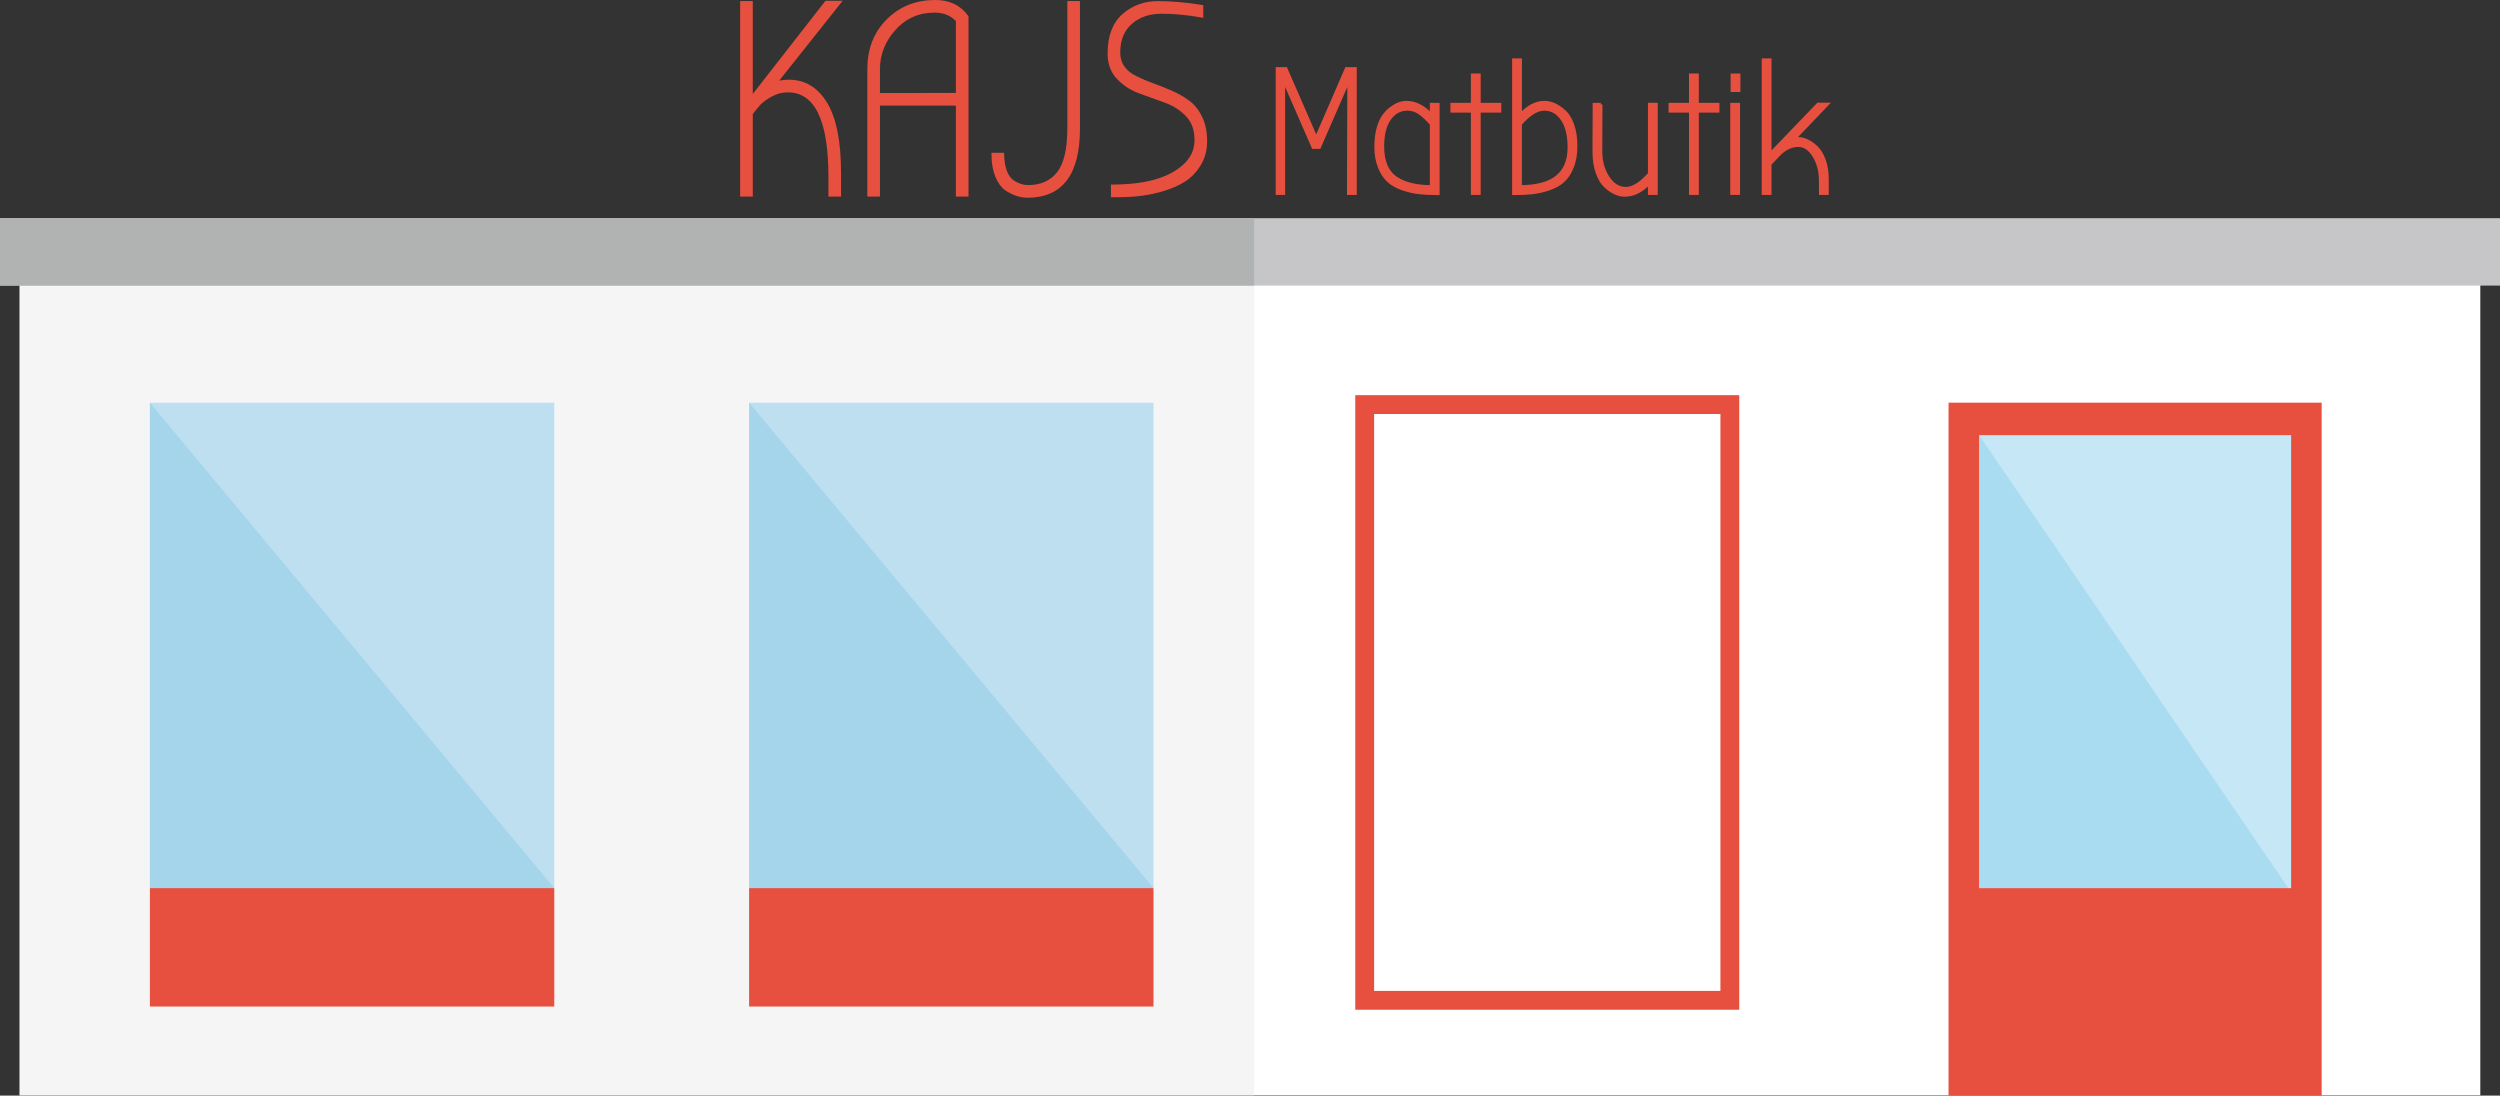 <?xml version="1.0" encoding="utf-8"?>
<!-- Generator: Adobe Illustrator 15.0.2, SVG Export Plug-In . SVG Version: 6.00 Build 0)  -->
<!DOCTYPE svg PUBLIC "-//W3C//DTD SVG 1.1//EN" "http://www.w3.org/Graphics/SVG/1.1/DTD/svg11.dtd">
<svg version="1.1" id="Lager_1" xmlns="http://www.w3.org/2000/svg" xmlns:xlink="http://www.w3.org/1999/xlink" x="0px" y="0px"
	 width="622.713px" height="272.89px" viewBox="0 0 622.713 272.89" enable-background="new 0 0 622.713 272.89"
	 xml:space="preserve">
<rect x="0" y="0" width="622.713" height="272.89" fill="#333333" stroke="none"/>
<g>
	
		<rect x="5.952" y="71.54" fill="#FFFFFF" stroke="#FFFFFF" stroke-width="2.092" stroke-miterlimit="10" width="610.809" height="200.225"/>
	<path opacity="0.9" fill="#A28878" stroke="#A28878" stroke-width="0.913" stroke-miterlimit="10" d="M288.612,191.174"/>
	<path opacity="0.93" fill="#C5DFE9" d="M311.581,95.686"/>
	<path opacity="0.9" fill="#A28878" stroke="#A28878" stroke-width="0.913" stroke-miterlimit="10" d="M309.335,190.768"/>
	
		<rect x="5.952" y="71.54" fill="#F5F5F6" stroke="#F5F5F6" stroke-width="2.092" stroke-miterlimit="10" width="305.404" height="200.225"/>
	
		<rect x="1.046" y="55.388" fill="#C6C6C9" stroke="#C6C6C9" stroke-width="2.092" stroke-miterlimit="10" width="620.621" height="14.701"/>
	
		<rect x="1.046" y="55.388" fill="#B1B3B3" stroke="#B1B3B3" stroke-width="2.092" stroke-miterlimit="10" width="310.311" height="14.701"/>
	<g>
		<path fill="#E7503F" stroke="#E7503F" stroke-width="0.6" stroke-miterlimit="10" d="M209.192,48.677h-2.543v-4.673
			c0-14.202-3.482-21.304-10.445-21.304c-1.467,0-2.863,0.379-4.191,1.136c-1.33,0.754-2.258,1.421-2.783,1.993
			c-0.527,0.572-1.203,1.407-2.027,2.507v20.341h-2.543V0.573h2.543V24.28l18.553-23.775h3.506l-15.943,20.066
			c1.1-0.276,2.176-0.414,3.23-0.414c3.893,0,6.975,1.879,9.242,5.636c2.268,3.758,3.402,9.552,3.402,17.386V48.677z"/>
		<path fill="#E7503F" stroke="#E7503F" stroke-width="0.6" stroke-miterlimit="10" d="M240.94,4.147v44.529h-2.543V26h-19.516
			v22.677h-2.543V17.202c0-4.946,1.58-9,4.74-12.162c3.162-3.16,7.125-4.74,11.889-4.74C236.448,0.3,239.106,1.582,240.94,4.147z
			 M238.397,23.457V5.109c-1.467-1.513-3.322-2.269-5.566-2.269c-4.031,0-7.365,1.469-9.998,4.398
			c-2.635,2.932-3.951,6.275-3.951,10.033v6.185H238.397z"/>
		<path fill="#E7503F" stroke="#E7503F" stroke-width="0.6" stroke-miterlimit="10" d="M247.261,38.368h2.543
			c0.092,3.481,0.961,5.773,2.611,6.873c1.236,0.779,2.451,1.166,3.641,1.166c3.254,0,5.75-1.108,7.492-3.33
			c1.74-2.223,2.611-5.922,2.611-11.1V0.573h2.541v31.474c0,11.271-4.26,16.903-12.781,16.903c-1.742,0-3.527-0.594-5.359-1.785
			c-0.963-0.688-1.752-1.787-2.371-3.297C247.571,42.355,247.261,40.523,247.261,38.368z"/>
		<path fill="#E7503F" stroke="#E7503F" stroke-width="0.6" stroke-miterlimit="10" d="M294.743,41.392
			c2.062-1.786,3.094-3.961,3.094-6.528c0-2.565-0.744-4.613-2.232-6.149c-1.49-1.534-3.289-2.682-5.395-3.436
			c-2.107-0.756-4.227-1.522-6.357-2.302c-2.131-0.78-3.939-1.96-5.428-3.54c-1.49-1.58-2.234-3.607-2.234-6.081
			c0-4.306,1.203-7.512,3.607-9.621c2.406-2.105,5.279-3.161,8.625-3.161c3.344,0,7.01,0.321,10.994,0.961v2.543
			c-3.572-0.64-6.918-0.961-10.031-0.961c-3.117,0-5.67,0.871-7.664,2.611c-1.992,1.741-2.988,4.192-2.988,7.352
			c0,2.75,1.42,4.812,4.26,6.186c1.281,0.643,2.691,1.237,4.227,1.787c1.533,0.551,3.08,1.168,4.639,1.855
			c1.557,0.688,2.967,1.5,4.227,2.439s2.289,2.246,3.092,3.918c0.801,1.672,1.203,3.619,1.203,5.84c0,2.223-0.516,4.18-1.547,5.875
			c-1.031,1.696-2.303,3.024-3.814,3.985c-1.512,0.962-3.275,1.743-5.291,2.337c-3.252,1.01-6.918,1.513-10.994,1.513h-1.719v-2.543
			C285.169,46.271,291.079,44.646,294.743,41.392z"/>
	</g>
	<g>
		<path fill="#E7503F" stroke="#E7503F" stroke-width="0.8" stroke-miterlimit="10" d="M335.913,48.154l0.09-28.427l-7.395,16.959
			h-1.506l-7.395-16.959v28.427h-1.551v-31.04h2.125l7.572,17.358l7.527-17.358h2.17v31.04H335.913z"/>
		<path fill="#E7503F" stroke="#E7503F" stroke-width="0.8" stroke-miterlimit="10" d="M356.55,26.015h1.637v22.184
			c-1.771,0-3.32-0.071-4.648-0.221c-1.328-0.148-2.709-0.465-4.141-0.951c-1.432-0.489-2.605-1.144-3.52-1.973
			c-0.916-0.826-1.67-1.969-2.258-3.432c-0.592-1.461-0.887-3.105-0.887-4.936c0-1.831,0.184-3.404,0.553-4.716
			c0.369-1.314,0.842-2.363,1.418-3.146c0.576-0.78,1.217-1.422,1.926-1.923c1.24-0.916,2.465-1.374,3.676-1.374
			c2.213,0,4.295,1.049,6.244,3.144V26.015z M344.372,36.463c0,3.869,1.195,6.555,3.586,8.062c2.125,1.326,4.988,1.99,8.592,1.99
			V30.886c-1.006-1.152-1.973-2.062-2.902-2.725c-0.93-0.664-1.955-0.997-3.076-0.997c-1.859,0-3.359,0.819-4.494,2.459
			C344.938,31.261,344.372,33.542,344.372,36.463z"/>
		<path fill="#E7503F" stroke="#E7503F" stroke-width="0.8" stroke-miterlimit="10" d="M366.776,27.652h-5.092v-1.638h5.092v-7.307
			h1.641v7.307h5.135v1.638h-5.135v20.502h-1.641V27.652z"/>
		<path fill="#E7503F" stroke="#E7503F" stroke-width="0.8" stroke-miterlimit="10" d="M377.048,14.944h1.641v13.727
			c1.887-2.095,3.896-3.144,6.021-3.144c1.623,0,3.248,0.723,4.871,2.169c0.857,0.739,1.557,1.859,2.104,3.365
			c0.545,1.506,0.818,3.27,0.818,5.291c0,2.022-0.295,3.771-0.885,5.248c-0.59,1.478-1.346,2.627-2.26,3.453
			c-0.914,0.829-2.088,1.483-3.52,1.973c-1.432,0.486-2.812,0.803-4.139,0.951c-1.33,0.149-2.879,0.221-4.652,0.221V14.944z
			 M390.864,36.73c0-3.011-0.576-5.358-1.727-7.04c-1.15-1.684-2.643-2.526-4.473-2.526c-1.828,0-3.822,1.241-5.977,3.722v15.629
			C386.806,46.515,390.864,43.255,390.864,36.73z"/>
		<path fill="#E7503F" stroke="#E7503F" stroke-width="0.8" stroke-miterlimit="10" d="M398.747,26.015l-0.045,11.689
			c0,2.48,0.598,4.643,1.793,6.486c1.195,1.846,2.686,2.769,4.473,2.769s3.756-1.225,5.912-3.675v-17.27h1.639v22.14h-1.639v-2.657
			c-1.92,2.066-4,3.102-6.242,3.102c-1.506,0-3.057-0.71-4.652-2.127c-0.855-0.768-1.557-1.904-2.102-3.409
			c-0.549-1.507-0.82-3.277-0.82-5.315l0.045-11.732H398.747z"/>
		<path fill="#E7503F" stroke="#E7503F" stroke-width="0.8" stroke-miterlimit="10" d="M421.106,27.652h-5.092v-1.638h5.092v-7.307
			h1.641v7.307h5.137v1.638h-5.137v20.502h-1.641V27.652z"/>
		<path fill="#E7503F" stroke="#E7503F" stroke-width="0.8" stroke-miterlimit="10" d="M433.019,48.154h-1.639v-22.14h1.639V48.154z
			 M431.468,18.708h1.639v3.808h-1.639V18.708z"/>
		<path fill="#E7503F" stroke="#E7503F" stroke-width="0.8" stroke-miterlimit="10" d="M455.114,48.154h-1.639v-3.012
			c0-2.45-0.539-4.554-1.617-6.31s-2.393-2.636-3.939-2.636c-1.551,0-3.049,0.651-4.496,1.951l-2.566,2.7v7.306h-1.639v-33.21h1.639
			v23.513l11.998-12.485h2.26l-8.326,8.721c0.355-0.088,0.805-0.132,1.352-0.132s1.195,0.169,1.947,0.509
			c0.754,0.34,1.521,0.871,2.303,1.593c0.783,0.726,1.432,1.779,1.949,3.167c0.516,1.39,0.775,2.982,0.775,4.783V48.154z"/>
	</g>
	<g>
		<rect x="37.335" y="221.215" fill="#E7503F" width="100.729" height="29.497"/>
		<g>
			<rect x="37.335" y="100.304" opacity="0.24" fill="#129CD8" width="100.729" height="120.911"/>
			<polygon opacity="0.15" fill="#129CD8" points="37.335,100.304 37.335,221.215 138.063,221.215 			"/>
		</g>
	</g>
	<g>
		<rect x="492.976" y="108.396" opacity="0.24" fill="#129CD8" width="77.701" height="112.818"/>
		<polygon opacity="0.15" fill="#129CD8" points="492.976,108.396 492.978,222.202 570.677,222.202 		"/>
	</g>
	<rect x="186.591" y="221.215" fill="#E7503F" width="100.727" height="29.497"/>
	<g>
		<rect x="186.591" y="100.304" opacity="0.24" fill="#129CD8" width="100.727" height="120.911"/>
		<polygon opacity="0.15" fill="#129CD8" points="186.591,100.304 186.591,221.215 287.317,221.215 		"/>
	</g>
	<g>
		<path opacity="0.93" fill="#C5DFE9" d="M362.487,94.139"/>
		<path opacity="0.9" fill="#A28878" stroke="#A28878" stroke-width="0.913" stroke-miterlimit="10" d="M368.587,191.646"/>
		<path opacity="0.9" fill="#A28878" stroke="#A28878" stroke-width="0.913" stroke-miterlimit="10" d="M389.31,191.24"/>
		
			<rect x="339.927" y="100.776" fill="#FFFFFF" stroke="#E7503F" stroke-width="4.691" stroke-miterlimit="10" width="90.949" height="148.389"/>
	</g>
	<path fill="#E7503F" d="M570.677,100.304h-77.701h-7.621v8.093v112.818l0,0v51.675h92.943v-50.688v-0.987V108.396v-8.093H570.677z
		 M570.677,221.215h-77.701V108.396h77.701V221.215z"/>
</g>
</svg>
